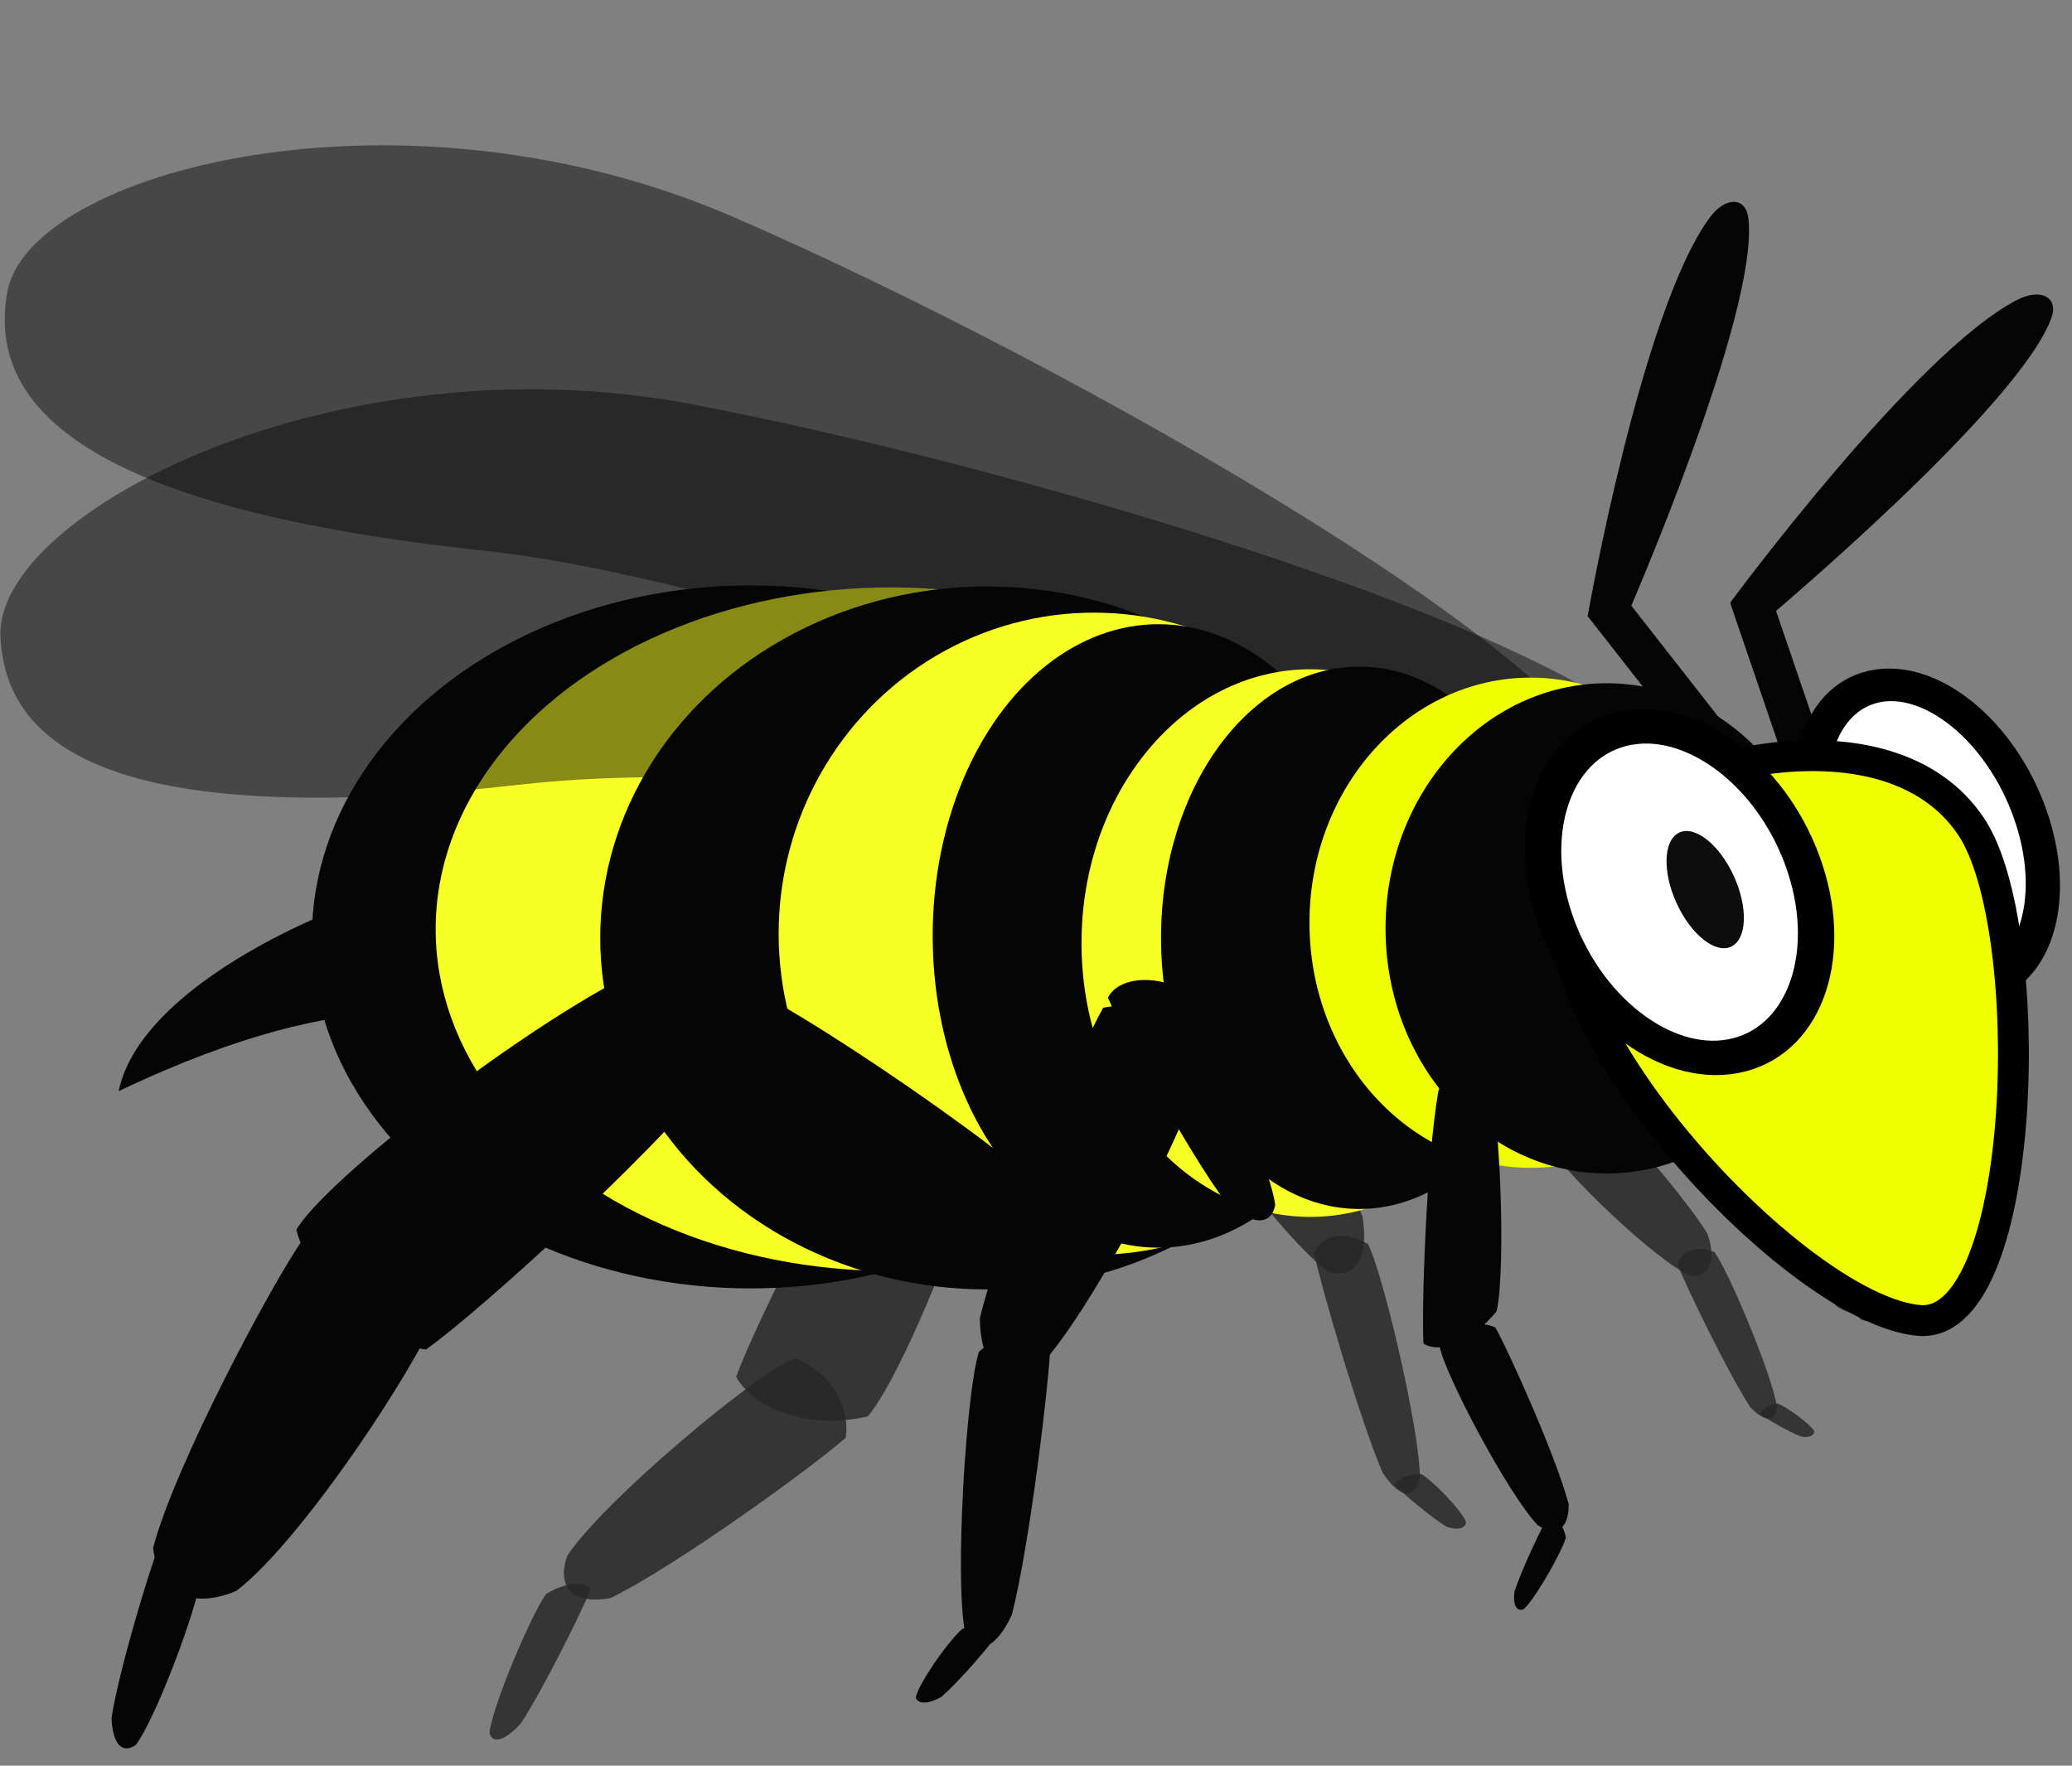 <?xml version="1.0" encoding="UTF-8" standalone="no"?>
<!-- Created with Inkscape (http://www.inkscape.org/) -->

<svg
   width="63.641mm"
   height="54.236mm"
   viewBox="0 0 63.641 54.236"
   version="1.1"
   id="svg5"
   inkscape:version="1.1 (c68e22c387, 2021-05-23)"
   sodipodi:docname="bee-walk.svg"
   xmlns:inkscape="http://www.inkscape.org/namespaces/inkscape"
   xmlns:sodipodi="http://sodipodi.sourceforge.net/DTD/sodipodi-0.dtd"
   xmlns:xlink="http://www.w3.org/1999/xlink"
   xmlns="http://www.w3.org/2000/svg"
   xmlns:svg="http://www.w3.org/2000/svg">
  <rect x="0" y="0" width="63.641" height="54.236" fill="#808080" stroke="none"/>
  <sodipodi:namedview
     id="namedview7"
     pagecolor="#505050"
     bordercolor="#ffffff"
     borderopacity="1"
     inkscape:pageshadow="0"
     inkscape:pageopacity="0"
     inkscape:pagecheckerboard="1"
     inkscape:document-units="mm"
     showgrid="false"
     inkscape:snap-global="false"
     inkscape:zoom="2.1619135"
     inkscape:cx="220.86915"
     inkscape:cy="166.75043"
     inkscape:window-width="1920"
     inkscape:window-height="1017"
     inkscape:window-x="3192"
     inkscape:window-y="-8"
     inkscape:window-maximized="1"
     inkscape:current-layer="layer1"
     fit-margin-top="0"
     fit-margin-left="0"
     fit-margin-right="0"
     fit-margin-bottom="0" />
  <defs
     id="defs2" />
  <g
     inkscape:label="Layer 1"
     inkscape:groupmode="layer"
     id="layer1"
     transform="translate(-47.436,-93.484)">
    <g
       id="g83414"
       transform="matrix(-0.558,0.585,0.504,0.646,83.693,-2.311)"
       inkscape:transform-center-x="-3.2350551"
       inkscape:transform-center-y="6.4658618"
       style="fill:#262626;fill-opacity:0.839">
      <g
         id="g83501"
         transform="matrix(0.708,-0.007,-0.006,0.698,29.185,32.299)">
        <path
           id="path83404"
           style="fill:#262626;fill-opacity:0.839;stroke-width:0.167;stroke-linejoin:bevel"
           d="m 81.84,151.408 c -0.729,0.762 -1.6,0.499 -2.144,-0.954 -0.307,-2.671 0.059,-8.791 0.305,-10.253 0.799,-0.549 2.285,-0.388 3.446,0.715 0.301,1.536 -0.64,8.566 -1.608,10.492 z"
           sodipodi:nodetypes="ccccc"
           transform="translate(2.942,-12.115)" />
        <path
           id="path83406"
           style="fill:#262626;fill-opacity:0.839;stroke-width:0.119;stroke-linejoin:bevel"
           d="m 82.568,159.692 c 0.557,0.531 1.047,0.221 1.16,-1.009 -0.213,-2.183 -1.351,-7.063 -1.72,-8.212 -0.568,-0.351 -1.447,-0.054 -1.988,0.964 0.047,1.269 1.671,6.817 2.548,8.257 z"
           sodipodi:nodetypes="ccccc"
           transform="translate(2.942,-12.115)" />
        <path
           id="path83412"
           style="fill:#262626;fill-opacity:0.839;stroke-width:0.044;stroke-linejoin:bevel"
           d="m 84.765,149.967 c 0.133,0.164 0.415,0.076 0.728,-0.29 0.371,-0.653 0.91,-2.12 0.992,-2.467 -0.176,-0.11 -0.628,-0.03 -1.084,0.268 -0.25,0.379 -0.716,2.05 -0.636,2.488 z"
           sodipodi:nodetypes="ccccc"
           inkscape:transform-center-x="-1.9038462"
           inkscape:transform-center-y="-1.125" />
      </g>
      <g
         id="g83410"
         transform="translate(2.942,-12.115)"
         style="fill:#262626;fill-opacity:0.839" />
    </g>
    <path
       id="path1868"
       style="fill:#050505;stroke-width:0.181;stroke-linejoin:bevel"
       d="m 62.51,122.42 c 0.357,0.666 0.762,1.644 -0.188,2.128 -1.008,0.514 -3.577,-1.195 -11.242,2.454 0.746,-3.614 7.948,-6.3 9.119,-6.278 1.171,0.022 1.971,1.061 2.311,1.695 z"
       sodipodi:nodetypes="scccs" />
    <path
       id="path43827"
       style="fill:#050505;fill-opacity:0.462;stroke-width:0.28;stroke-linejoin:bevel"
       d="m 97.195,118.295 c -0.664,3.734 -23.029,-6.626 -34.901,-7.896 -11.755,-1.257 -15.3,-4.201 -14.636,-7.935 0.664,-3.734 12.104,-6.74 22.316,-2.309 10.469,4.542 27.885,14.406 27.221,18.14 z"
       sodipodi:nodetypes="sssss" />
    <g
       id="g18662"
       transform="matrix(0.854,0.517,-0.739,0.838,112.679,-26.012)"
       inkscape:transform-center-x="5.5307911"
       inkscape:transform-center-y="8.8130317"
       style="fill:#262626;fill-opacity:0.839">
      <path
         id="path18555"
         style="fill:#262626;stroke-width:0.184;stroke-linejoin:bevel;fill-opacity:0.839"
         d="m 76.012,134.48 c -1.031,-0.723 -1.999,-0.398 -2.313,1.108 0.241,2.724 2.053,8.894 2.674,10.358 1.066,0.503 2.782,0.241 3.903,-0.953 0.008,-1.574 -2.688,-8.628 -4.264,-10.513 z"
         sodipodi:nodetypes="ccccc" />
      <path
         id="path18557"
         style="fill:#262626;stroke-width:0.135;stroke-linejoin:bevel;fill-opacity:0.839"
         d="m 76.116,152.673 c 0.384,0.878 1.121,1.117 1.888,0.377 0.872,-1.697 2.041,-6.101 2.197,-7.23 -0.489,-0.765 -1.678,-1.372 -2.84,-1.17 -0.598,0.915 -1.538,6.226 -1.245,8.024 z"
         sodipodi:nodetypes="ccccc" />
      <path
         id="path18559"
         style="fill:#262626;stroke-width:0.062;stroke-linejoin:bevel;fill-opacity:0.839"
         d="m 77.954,158.026 c 0.293,0.219 0.525,-0.006 0.538,-0.681 -0.181,-1.149 -0.912,-3.639 -1.134,-4.213 -0.293,-0.121 -0.717,0.143 -0.949,0.756 0.067,0.677 1.061,3.469 1.544,4.139 z"
         sodipodi:nodetypes="ccccc" />
    </g>
    <g
       id="g18533"
       transform="matrix(-0.646,0.486,0.392,0.72,88.437,-8.929)"
       inkscape:transform-center-x="-2.2778104"
       inkscape:transform-center-y="6.9069257"
       style="fill:#262626;fill-opacity:0.839">
      <g
         id="g18112"
         transform="translate(2.942,-12.115)"
         style="fill:#262626;fill-opacity:0.839">
        <path
           id="path17998"
           style="fill:#262626;fill-opacity:0.839;stroke-width:0.167;stroke-linejoin:bevel"
           d="m 81.84,151.408 c -0.729,0.762 -1.6,0.499 -2.144,-0.954 -0.307,-2.671 0.059,-8.791 0.305,-10.253 0.799,-0.549 2.285,-0.388 3.446,0.715 0.301,1.536 -0.64,8.566 -1.608,10.492 z"
           sodipodi:nodetypes="ccccc" />
        <path
           id="path18103"
           style="fill:#262626;fill-opacity:0.839;stroke-width:0.119;stroke-linejoin:bevel"
           d="m 82.568,159.692 c 0.557,0.531 1.047,0.221 1.16,-1.009 -0.213,-2.183 -1.351,-7.063 -1.72,-8.212 -0.568,-0.351 -1.447,-0.054 -1.988,0.964 0.047,1.269 1.671,6.817 2.548,8.257 z"
           sodipodi:nodetypes="ccccc" />
        <path
           id="path18107"
           style="fill:#262626;fill-opacity:0.839;stroke-width:0.108;stroke-linejoin:bevel"
           d="m 87.036,144.091 c 0.102,0.627 -0.425,0.858 -1.466,0.431 -1.611,-1.06 -4.834,-3.915 -5.534,-4.661 0.046,-0.561 0.786,-1.081 1.904,-1.055 0.981,0.56 4.455,4.047 5.096,5.285 z"
           sodipodi:nodetypes="ccccc" />
      </g>
      <path
         id="path18118"
         style="fill:#262626;fill-opacity:0.839;stroke-width:0.044;stroke-linejoin:bevel"
         d="m 84.765,149.967 c 0.133,0.164 0.415,0.076 0.728,-0.29 0.371,-0.653 0.91,-2.12 0.992,-2.467 -0.176,-0.11 -0.628,-0.03 -1.084,0.268 -0.25,0.379 -0.716,2.05 -0.636,2.488 z"
         sodipodi:nodetypes="ccccc"
         inkscape:transform-center-x="-1.9038462"
         inkscape:transform-center-y="-1.125" />
    </g>
    <ellipse
       style="fill:#050505;fill-opacity:1;stroke-width:0.257;stroke-linejoin:bevel"
       id="ellipse71560"
       cx="70.487"
       cy="122.264"
       rx="13.47"
       ry="10.797" />
    <g
       id="g18138"
       transform="matrix(0.565,-0.691,0.69,0.594,-54.221,106.311)"
       style="fill:#262626;fill-opacity:0.839">
      <path
         id="path18130"
         style="fill:#262626;stroke-width:0.068;stroke-linejoin:bevel;fill-opacity:0.839"
         d="m 90.073,143.472 c -0.117,0.457 0.143,0.643 0.743,0.364 0.969,-0.724 2.982,-2.711 3.432,-3.235 0.031,-0.413 -0.314,-0.819 -0.916,-0.836 -0.582,0.378 -2.792,2.82 -3.259,3.706 z"
         sodipodi:nodetypes="ccccc" />
      <path
         id="path18132"
         style="fill:#262626;stroke-width:0.108;stroke-linejoin:bevel;fill-opacity:0.839"
         d="m 93.069,140.077 c 0.317,-0.551 0.871,-0.396 1.408,0.593 0.578,1.84 1.271,6.089 1.342,7.11 -0.391,0.406 -1.293,0.341 -2.143,-0.386 -0.406,-1.054 -0.894,-5.952 -0.608,-7.316 z"
         sodipodi:nodetypes="ccccc" />
      <path
         id="path18134"
         style="fill:#262626;stroke-width:0.085;stroke-linejoin:bevel;fill-opacity:0.839"
         d="m 93.328,153.798 c -0.451,0.465 -0.848,0.384 -0.942,-0.366 0.17,-1.428 1.086,-4.774 1.383,-5.586 0.46,-0.355 1.173,-0.373 1.612,0.144 -0.036,0.812 -1.345,4.694 -2.054,5.807 z"
         sodipodi:nodetypes="ccccc" />
      <path
         id="path18136"
         style="fill:#262626;stroke-width:0.036;stroke-linejoin:bevel;fill-opacity:0.839"
         d="m 94.026,156.105 c 0.19,0.019 0.281,-0.185 0.189,-0.562 -0.267,-0.571 -1.027,-1.692 -1.231,-1.932 -0.175,0.034 -0.364,0.327 -0.399,0.745 0.136,0.35 1.083,1.547 1.441,1.749 z"
         sodipodi:nodetypes="ccccc" />
    </g>
    <ellipse
       style="fill:#f8ff25;fill-opacity:1;stroke-width:0.259;stroke-linejoin:bevel"
       id="ellipse1398-8"
       cx="74.798"
       cy="122.027"
       rx="13.981"
       ry="10.499" />
    <ellipse
       style="fill:#050505;fill-opacity:1;stroke-width:0.242;stroke-linejoin:bevel"
       id="ellipse1840-4"
       cx="77.752"
       cy="122.296"
       rx="11.88"
       ry="10.797" />
    <path
       id="path15388"
       style="fill:#050505;fill-opacity:0.462;stroke-width:0.28;stroke-linejoin:bevel"
       d="m 99.246,117.666 c 0.167,3.789 -23.92,-1.438 -35.782,-0.085 -11.746,1.339 -15.848,-0.759 -16.015,-4.548 -0.167,-3.789 10.341,-9.22 21.273,-7.126 11.209,2.147 30.357,7.97 30.524,11.759 z"
       sodipodi:nodetypes="sssss" />
    <ellipse
       style="fill:#f8ff25;fill-opacity:1;stroke-width:0.209;stroke-linejoin:bevel"
       id="ellipse1842-9"
       cx="81.034"
       cy="122.167"
       rx="9.682"
       ry="9.864" />
    <path
       id="path18002"
       style="fill:#050505;stroke-width:0.184;stroke-linejoin:bevel"
       d="m 80.817,131.233 c 0.527,1.081 -0.147,1.668 -1.999,1.263 -3.102,-1.339 -9.742,-5.321 -11.259,-6.409 -0.26,-1.013 0.57,-2.189 2.305,-2.521 1.838,0.663 9.238,5.684 10.953,7.667 z"
       sodipodi:nodetypes="ccccc"
       inkscape:transform-center-x="2.989747"
       inkscape:transform-center-y="-3.0214034" />
    <ellipse
       style="fill:#050505;fill-opacity:1;stroke-width:0.174;stroke-linejoin:bevel"
       id="ellipse1844-1"
       cx="83.017"
       cy="122.234"
       rx="6.934"
       ry="9.576" />
    <g
       id="g43887"
       transform="rotate(-16.04,57.878,135.408)"
       inkscape:transform-center-x="8.5668707"
       inkscape:transform-center-y="9.4235577">
      <path
         id="rect15412"
         style="fill:#050505;stroke-width:0.238;stroke-linejoin:bevel"
         d="m 71.147,126.172 c 1.615,0.385 2.234,1.609 1.18,3.212 -2.664,2.108 -9.888,5.648 -11.781,6.301 -1.451,-0.608 -2.828,-2.509 -2.811,-4.631 1.401,-1.363 10.245,-4.799 13.412,-4.882 z"
         sodipodi:nodetypes="ccccc"
         inkscape:transform-center-x="13.839064"
         inkscape:transform-center-y="-2.217999" />
      <path
         id="path18114"
         style="fill:#050505;stroke-width:0.195;stroke-linejoin:bevel"
         d="m 52.905,141.201 c -1.419,0.178 -2.351,-0.528 -2.095,-1.978 1.35,-2.266 5.796,-6.846 7.06,-7.85 1.369,0.029 3.147,1.008 3.9,2.539 -0.618,1.375 -6.386,6.337 -8.866,7.288 z"
         sodipodi:nodetypes="ccccc"
         inkscape:transform-center-x="20.569152"
         inkscape:transform-center-y="5.8866439" />
      <path
         id="path18116"
         style="fill:#050505;stroke-width:0.08;stroke-linejoin:bevel"
         d="m 48.622,144.898 c -0.455,0.159 -0.685,-0.192 -0.484,-1.006 0.607,-1.314 2.367,-4.042 2.843,-4.652 0.422,-0.043 0.891,0.424 0.997,1.24 -0.306,0.788 -2.507,3.785 -3.355,4.418 z"
         sodipodi:nodetypes="ccccc"
         inkscape:transform-center-x="25.007159"
         inkscape:transform-center-y="12.957834" />
    </g>
    <g
       id="g4839-6"
       transform="matrix(0.928,0,0,0.864,-8.549,16.374)">
      <ellipse
         style="fill:#f8ff25;fill-opacity:1;stroke-width:0.183;stroke-linejoin:bevel"
         id="ellipse4835-6"
         cx="103.697"
         cy="122.777"
         rx="7.573"
         ry="9.735" />
      <ellipse
         style="fill:#050505;fill-opacity:1;stroke-width:0.17;stroke-linejoin:bevel"
         id="ellipse4833-9"
         cx="105.319"
         cy="122.589"
         rx="6.563"
         ry="9.641" />
    </g>
    <g
       id="g18545"
       transform="rotate(19.951,92.488,121.645)"
       inkscape:transform-center-x="3.7552918"
       inkscape:transform-center-y="6.2614368">
      <g
         id="g18541"
         transform="translate(2.942,-12.115)">
        <path
           id="path18535"
           style="fill:#050505;stroke-width:0.167;stroke-linejoin:bevel"
           d="m 81.84,151.408 c -0.729,0.762 -1.6,0.499 -2.144,-0.954 -0.307,-2.671 0.059,-8.791 0.305,-10.253 0.799,-0.549 2.285,-0.388 3.446,0.715 0.301,1.536 -0.64,8.566 -1.608,10.492 z"
           sodipodi:nodetypes="ccccc" />
        <path
           id="path18537"
           style="fill:#050505;stroke-width:0.119;stroke-linejoin:bevel"
           d="m 82.568,159.692 c 0.557,0.531 1.047,0.221 1.16,-1.009 -0.213,-2.183 -1.351,-7.063 -1.72,-8.212 -0.568,-0.351 -1.447,-0.054 -1.988,0.964 0.047,1.269 1.671,6.817 2.548,8.257 z"
           sodipodi:nodetypes="ccccc" />
        <path
           id="path18539"
           style="fill:#050505;stroke-width:0.108;stroke-linejoin:bevel"
           d="m 87.036,144.091 c 0.102,0.627 -0.425,0.858 -1.466,0.431 -1.611,-1.06 -4.834,-3.915 -5.534,-4.661 0.046,-0.561 0.786,-1.081 1.904,-1.055 0.981,0.56 4.455,4.047 5.096,5.285 z"
           sodipodi:nodetypes="ccccc" />
      </g>
      <path
         id="path18543"
         style="fill:#050505;stroke-width:0.044;stroke-linejoin:bevel"
         d="m 84.765,149.967 c 0.133,0.164 0.415,0.076 0.728,-0.29 0.371,-0.653 0.91,-2.12 0.992,-2.467 -0.176,-0.11 -0.628,-0.03 -1.084,0.268 -0.25,0.379 -0.716,2.05 -0.636,2.488 z"
         sodipodi:nodetypes="ccccc"
         inkscape:transform-center-x="-1.9038462"
         inkscape:transform-center-y="-1.125" />
    </g>
    <use
       x="0"
       y="0"
       xlink:href="#rect76516"
       id="use78163"
       transform="rotate(19.187,99.531,125.186)"
       width="100%"
       height="100%" />
    <rect
       style="fill:#050505;fill-opacity:1;stroke:none;stroke-width:2.238;stroke-linecap:round;stroke-linejoin:round;stroke-miterlimit:4;stroke-dasharray:none;stroke-opacity:1;paint-order:stroke fill markers"
       id="rect76516"
       width="1.254"
       height="6.395"
       x="6.503"
       y="147.804"
       transform="rotate(-38.038)" />
    <path
       id="path117403-5"
       style="fill:#050505;stroke-width:1.041;stroke-linecap:round;stroke-linejoin:round"
       d="m 100.577,111.999 1.055,0.551 c 0,0 7.817,-6.545 8.813,-9.302 0.229,-0.634 -0.329,-0.925 -1.055,-0.551 -3.159,1.627 -8.813,9.302 -8.813,9.302 z"
       sodipodi:nodetypes="ccaac"
       inkscape:transform-center-x="-3.9509401"
       inkscape:transform-center-y="-4.1933689" />
    <g
       id="g14903-4"
       transform="translate(-9.354,-0.451)">
      <ellipse
         style="fill:#f0ff00;fill-opacity:1;stroke-width:0.308;stroke-linejoin:bevel"
         id="path9417-2"
         cx="103.803"
         cy="122.279"
         rx="6.793"
         ry="7.529" />
      <ellipse
         style="fill:#050505;fill-opacity:1;stroke-width:0.308;stroke-linejoin:bevel"
         id="ellipse11237-8"
         cx="106.139"
         cy="122.452"
         rx="6.793"
         ry="7.529" />
    </g>
    <path
       id="path22857-2"
       style="fill:#050505;stroke-width:1.041;stroke-linecap:round;stroke-linejoin:round"
       d="m 96.198,112.423 1.19,0.024 c 0,0 4.086,-9.341 3.75,-12.253 -0.077,-0.67 -0.706,-0.682 -1.19,-0.024 -2.104,2.864 -3.75,12.253 -3.75,12.253 z"
       sodipodi:nodetypes="ccaac"
       inkscape:transform-center-x="-1.8004503"
       inkscape:transform-center-y="-5.8171685" />
    <ellipse
       style="fill:#ffffff;fill-opacity:1;stroke:#000000;stroke-width:1.027;stroke-linejoin:bevel;stroke-miterlimit:4;stroke-dasharray:none;stroke-opacity:1"
       id="ellipse8524-8"
       cx="-145.426"
       cy="56.098"
       rx="4.902"
       ry="3.22"
       transform="matrix(-0.364,-0.931,0.957,-0.289,0,0)" />
    <path
       id="ellipse4848-1"
       style="fill:#f0ff00;stroke:#000000;stroke-width:0.948;stroke-linejoin:bevel;stroke-miterlimit:4;stroke-dasharray:none;stroke-opacity:1"
       d="m 96.237,119.117 c 2.082,-2.155 9.221,-4.044 11.75,-0.23 2.046,3.086 1.748,15.227 -1.524,15.164 -4.047,-0.209 -13.894,-11.035 -10.225,-14.934 z"
       sodipodi:nodetypes="cscc" />
    <ellipse
       style="fill:#ffffff;fill-opacity:1;stroke:#000000;stroke-width:1.087;stroke-linejoin:bevel;stroke-miterlimit:4;stroke-dasharray:none;stroke-opacity:1"
       id="ellipse4850-7"
       cx="-142.432"
       cy="51.628"
       rx="5.323"
       ry="3.892"
       transform="matrix(-0.344,-0.939,0.969,-0.249,0,0)" />
    <ellipse
       style="fill:#0d0d0d;fill-opacity:1;stroke:none;stroke-width:0.704;stroke-linejoin:bevel;stroke-miterlimit:4;stroke-dasharray:none;stroke-opacity:1"
       id="ellipse8628-3"
       cx="-158.381"
       cy="33.33"
       rx="1.915"
       ry="0.989"
       transform="matrix(-0.461,-0.888,0.804,-0.595,0,0)" />
    <g
       id="g18128"
       transform="matrix(-1.072,0.274,0.138,1.04,173.483,-45.192)"
       style="fill:#050505;fill-opacity:1">
      <path
         id="path18105"
         style="fill:#050505;fill-opacity:1;stroke-width:0.068;stroke-linejoin:bevel"
         d="m 90.073,143.472 c -0.117,0.457 0.143,0.643 0.743,0.364 0.969,-0.724 2.982,-2.711 3.432,-3.235 0.031,-0.413 -0.314,-0.819 -0.916,-0.836 -0.582,0.378 -2.792,2.82 -3.259,3.706 z"
         sodipodi:nodetypes="ccccc" />
      <path
         id="path18000"
         style="fill:#050505;fill-opacity:1;stroke-width:0.108;stroke-linejoin:bevel"
         d="m 93.069,140.077 c 0.317,-0.551 0.871,-0.396 1.408,0.593 0.578,1.84 1.271,6.089 1.342,7.11 -0.391,0.406 -1.293,0.341 -2.143,-0.386 -0.406,-1.054 -0.894,-5.952 -0.608,-7.316 z"
         sodipodi:nodetypes="ccccc" />
      <path
         id="path18120"
         style="fill:#050505;fill-opacity:1;stroke-width:0.085;stroke-linejoin:bevel"
         d="m 93.328,153.798 c -0.451,0.465 -0.848,0.384 -0.942,-0.366 0.17,-1.428 1.086,-4.774 1.383,-5.586 0.46,-0.355 1.173,-0.373 1.612,0.144 -0.036,0.812 -1.345,4.694 -2.054,5.807 z"
         sodipodi:nodetypes="ccccc" />
      <path
         id="path18122"
         style="fill:#050505;fill-opacity:1;stroke-width:0.036;stroke-linejoin:bevel"
         d="m 94.026,156.105 c 0.19,0.019 0.281,-0.185 0.189,-0.562 -0.267,-0.571 -1.027,-1.692 -1.231,-1.932 -0.175,0.034 -0.364,0.327 -0.399,0.745 0.136,0.35 1.083,1.547 1.441,1.749 z"
         sodipodi:nodetypes="ccccc" />
    </g>
  </g>
</svg>
